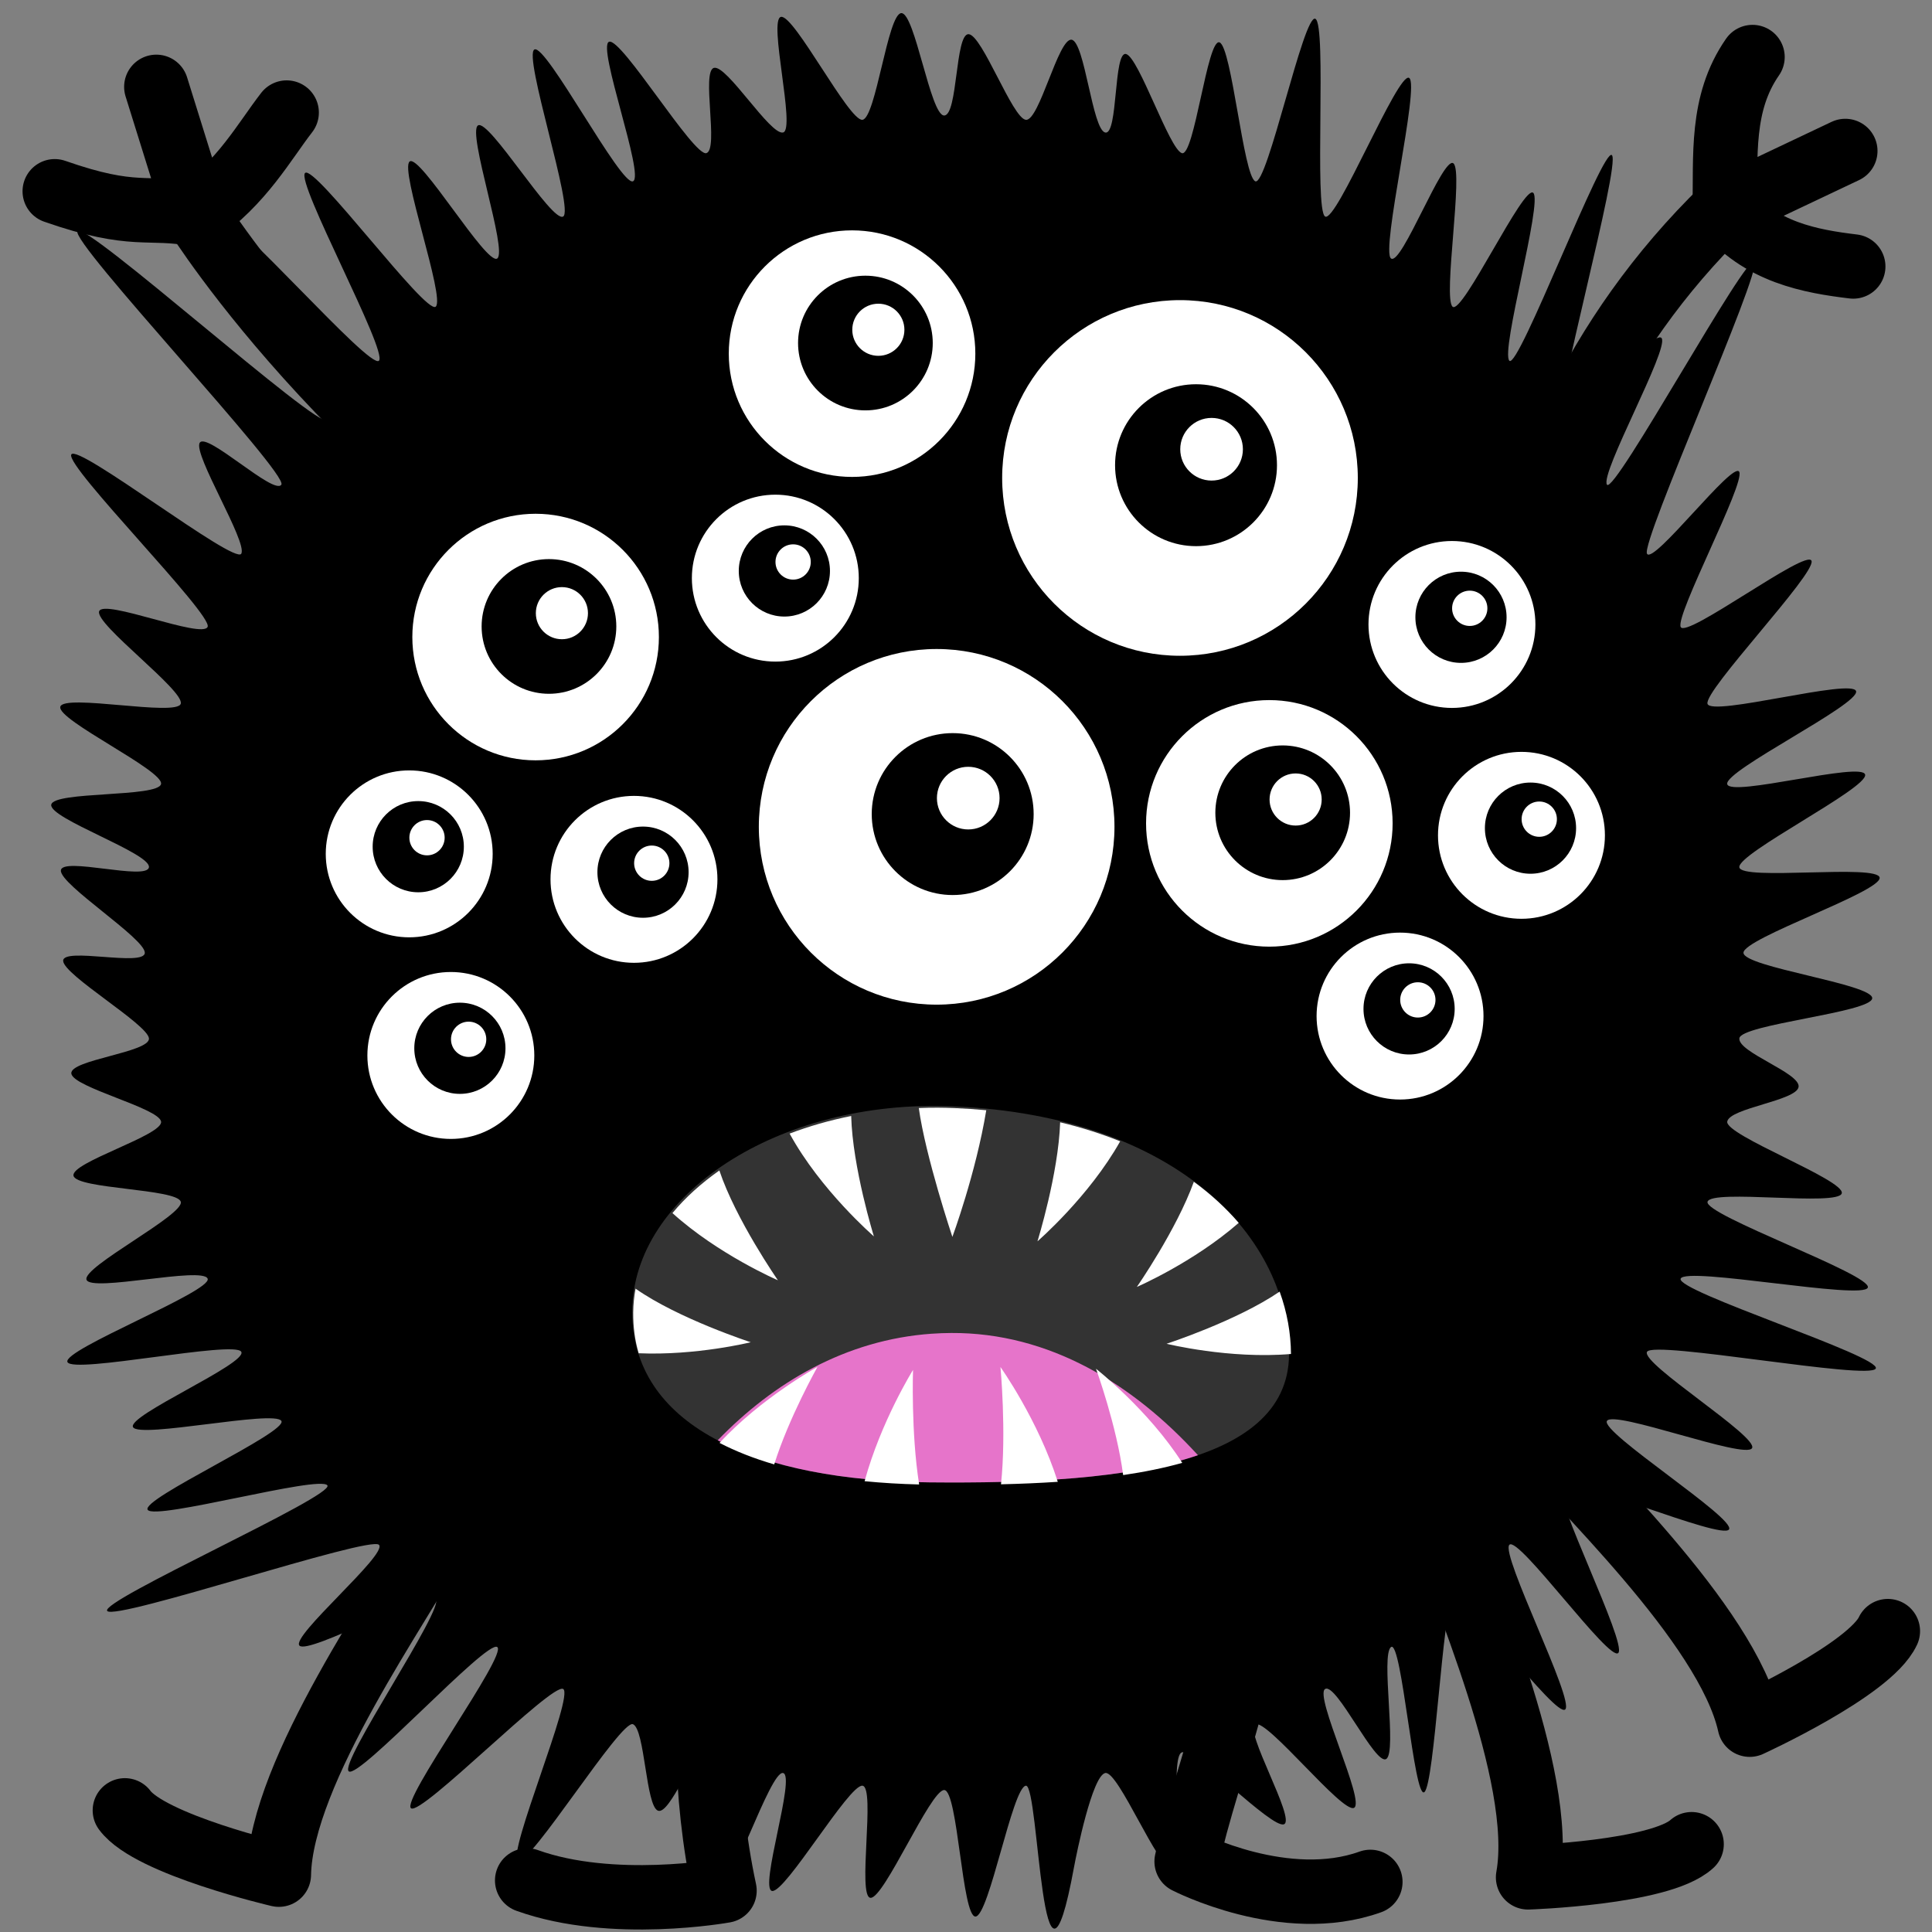 <?xml version="1.0" encoding="UTF-8" standalone="no"?>
<svg
   xmlns:dc="http://purl.org/dc/elements/1.1/"
   xmlns:cc="http://creativecommons.org/ns#"
   xmlns:rdf="http://www.w3.org/1999/02/22-rdf-syntax-ns#"
   xmlns:svg="http://www.w3.org/2000/svg"
   xmlns="http://www.w3.org/2000/svg"
   xmlns:xlink="http://www.w3.org/1999/xlink"
   xmlns:sodipodi="http://sodipodi.sourceforge.net/DTD/sodipodi-0.dtd"
   xmlns:inkscape="http://www.inkscape.org/namespaces/inkscape"
   width="150mm"
   height="150mm"
   viewBox="0 0 150 150"
   version="1.1"
   id="svg8"
   inkscape:version="1.0 (4035a4fb49, 2020-05-01)"
   sodipodi:docname="spider.svg">
  <rect x="0" y="0" width="150" height="150" fill="#808080" stroke="none"/>
  <defs
     id="defs2">
    <linearGradient
       inkscape:collect="always"
       id="linearGradient853">
      <stop
         style="stop-color:#ffbd86;stop-opacity:1;"
         offset="0"
         id="stop849" />
      <stop
         id="stop859"
         offset="0.707"
         style="stop-color:#ffbd86;stop-opacity:1" />
      <stop
         id="stop857"
         offset="0.707"
         style="stop-color:#f6a96c;stop-opacity:1" />
      <stop
         style="stop-color:#f6a96c;stop-opacity:1"
         offset="1"
         id="stop851" />
    </linearGradient>
    <radialGradient
       inkscape:collect="always"
       xlink:href="#linearGradient853"
       id="radialGradient917"
       cx="-429.759"
       cy="151.012"
       fx="-429.759"
       fy="151.012"
       r="40.715"
       gradientTransform="matrix(0.959,-0.698,0.952,1.309,-161.762,-337.251)"
       gradientUnits="userSpaceOnUse" />
    <radialGradient
       gradientUnits="userSpaceOnUse"
       gradientTransform="matrix(0.959,-0.698,0.952,1.309,-161.762,-337.251)"
       r="40.715"
       fy="151.012"
       fx="-429.759"
       cy="151.012"
       cx="-429.759"
       id="radialGradient917-9"
       xlink:href="#linearGradient853"
       inkscape:collect="always" />
  </defs>
  <sodipodi:namedview
     id="base"
     pagecolor="#ffffff"
     bordercolor="#666666"
     borderopacity="1.0"
     inkscape:pageopacity="0.0"
     inkscape:pageshadow="2"
     inkscape:zoom="0.70820138"
     inkscape:cx="215.78674"
     inkscape:cy="246.52972"
     inkscape:document-units="mm"
     inkscape:current-layer="layer1"
     inkscape:document-rotation="0"
     showgrid="false"
     fit-margin-top="0"
     fit-margin-left="0"
     fit-margin-right="0"
     fit-margin-bottom="0"
     inkscape:window-width="1920"
     inkscape:window-height="1017"
     inkscape:window-x="-8"
     inkscape:window-y="-8"
     inkscape:window-maximized="1" />
  <g
     inkscape:label="Calque 1"
     inkscape:groupmode="layer"
     id="layer1"
     transform="translate(-49.692,-37.133)">
    <path
       sodipodi:nodetypes="ssssssssssssssssssssssssssssssssssssssssssssssssssssssssssssssssssssssssssssssssssssssssssssssssssssssssssssssssssssssssssssssssss"
       d="m 185.055,111.105 c 0,1.122 10.049,2.424 9.995,3.532 -0.054,1.108 -10.209,2.022 -10.315,3.115 -0.106,1.093 4.756,2.691 4.599,3.767 -0.157,1.076 -5.332,1.63 -5.539,2.688 -0.207,1.058 9.147,4.535 8.892,5.573 -0.255,1.039 -10.119,-0.361 -10.422,0.656 -0.302,1.018 12.792,5.667 12.444,6.663 -0.348,0.996 -14.138,-1.663 -14.531,-0.691 -0.393,0.972 15.586,6.027 15.15,6.974 -0.436,0.947 -17.286,-2.213 -17.763,-1.292 -0.478,0.921 8.674,6.584 8.156,7.477 -0.518,0.894 -10.707,-2.982 -11.264,-2.118 -0.558,0.865 10.069,7.598 9.473,8.432 -0.596,0.834 -12.413,-4.231 -13.046,-3.428 -0.632,0.803 5.124,12.243 4.456,13.012 -0.668,0.77 -7.759,-9.131 -8.461,-8.396 -0.702,0.735 5.072,12.082 4.338,12.782 -0.735,0.7 -7.978,-9.249 -8.745,-8.586 -0.766,0.662 -1.398,14.384 -2.194,15.008 -0.796,0.624 -1.758,-11.85 -2.583,-11.266 -0.825,0.584 0.479,8.149 -0.374,8.691 -0.853,0.543 -3.863,-5.936 -4.743,-5.435 -0.879,0.5 3.146,8.772 2.242,9.229 -0.904,0.456 -6.739,-6.903 -7.667,-6.491 -0.928,0.411 3.176,7.404 2.226,7.768 -0.951,0.365 -6.956,-5.899 -7.927,-5.582 -0.972,0.317 0.19,8.666 -0.801,8.933 -0.991,0.267 -4.136,-7.548 -5.146,-7.331 -1.01,0.216 -2.229,6.239 -2.426,7.308 -2.518,13.695 -2.693,-6.434 -3.736,-6.323 -1.043,0.111 -2.85,10.101 -3.908,10.158 -1.058,0.056 -1.366,-9.822 -2.437,-9.822 -1.071,0 -4.658,8.425 -5.716,8.369 -1.058,-0.056 0.413,-8.594 -0.63,-8.705 -1.043,-0.111 -5.988,8.337 -7.015,8.172 -1.027,-0.164 1.863,-8.941 0.853,-9.157 -1.01,-0.216 -4.155,9.58 -5.146,9.313 -0.991,-0.267 0.17,-10.598 -0.801,-10.915 -0.972,-0.317 -2.816,4.89 -3.766,4.526 -0.951,-0.365 -1.007,-6.3 -1.936,-6.712 -0.928,-0.411 -8.023,11.042 -8.928,10.586 -0.904,-0.456 4.382,-12.823 3.503,-13.323 -0.879,-0.5 -10.951,9.809 -11.804,9.266 -0.853,-0.543 7.513,-11.938 6.687,-12.522 -0.825,-0.584 -10.731,10.275 -11.527,9.651 -0.796,-0.624 7.516,-12.731 6.75,-13.393 -0.766,-0.662 -9.84,4.336 -10.574,3.637 -0.735,-0.7 6.869,-7.097 6.167,-7.832 -0.702,-0.735 -20.428,5.909 -21.096,5.139 -0.668,-0.77 17.723,-8.953 17.09,-9.756 -0.632,-0.803 -13.352,2.737 -13.948,1.903 -0.596,-0.834 10.933,-6.043 10.375,-6.908 -0.558,-0.865 -10.993,1.385 -11.512,0.491 -0.518,-0.894 8.881,-4.93 8.403,-5.851 -0.478,-0.921 -13.061,1.74 -13.497,0.793 -0.436,-0.947 11.276,-5.503 10.884,-6.475 -0.393,-0.972 -9.056,1.079 -9.404,0.083 -0.348,-0.996 7.619,-5.038 7.317,-6.056 -0.302,-1.018 -8.071,-0.972 -8.326,-2.011 -0.255,-1.039 7.004,-3.161 6.797,-4.219 -0.207,-1.058 -6.809,-2.639 -6.966,-3.715 -0.157,-1.076 6.131,-1.647 6.025,-2.74 -0.106,-1.093 -6.606,-4.902 -6.66,-6.01 -0.054,-1.108 6.339,0.485 6.339,-0.637 0,-1.122 -6.571,-5.273 -6.517,-6.381 0.054,-1.108 6.732,0.827 6.838,-0.266 0.106,-1.093 -7.743,-3.765 -7.586,-4.841 0.157,-1.076 8.319,-0.555 8.526,-1.613 0.207,-1.058 -8.077,-4.955 -7.822,-5.994 0.255,-1.039 9.049,0.782 9.352,-0.236 0.302,-1.018 -6.684,-6.181 -6.336,-7.177 0.348,-0.996 8.03,2.176 8.423,1.204 C 66.207,84.83 54.788,73.373 55.224,72.426 c 0.436,-0.947 12.726,8.615 13.204,7.694 0.478,-0.921 -3.75,-7.713 -3.231,-8.606 0.518,-0.894 5.782,4.111 6.34,3.247 C 72.094,73.895 55.113,55.906 55.709,55.071 56.305,54.237 74.476,70.558 75.109,69.755 75.741,68.953 66.279,54.953 66.947,54.183 c 0.668,-0.77 11.465,11.691 12.167,10.956 0.702,-0.735 -6.471,-13.875 -5.736,-14.575 0.735,-0.699 9.377,11.041 10.143,10.379 0.766,-0.662 -2.821,-10.646 -2.025,-11.27 0.796,-0.624 5.977,8.112 6.802,7.528 0.825,-0.584 -2.348,-9.787 -1.495,-10.33 0.853,-0.543 5.732,7.575 6.611,7.074 0.879,-0.5 -3.133,-12.514 -2.228,-12.97 0.904,-0.456 6.725,10.644 7.653,10.233 0.928,-0.411 -2.813,-10.466 -1.863,-10.831 0.951,-0.365 6.593,8.961 7.565,8.645 0.972,-0.317 -0.409,-6.353 0.582,-6.62 0.991,-0.267 4.355,5.235 5.365,5.018 1.01,-0.216 -1.181,-8.813 -0.154,-8.978 1.027,-0.164 5.273,8.104 6.316,7.993 1.043,-0.111 1.96,-8.227 3.018,-8.283 1.058,-0.056 2.256,7.948 3.327,7.948 1.071,0 0.843,-6.369 1.901,-6.313 1.058,0.056 3.401,6.538 4.445,6.649 1.043,0.111 2.524,-6.382 3.552,-6.218 1.027,0.164 1.6,6.987 2.61,7.203 1.01,0.216 0.629,-6.36 1.62,-6.092 0.991,0.267 3.355,7.378 4.327,7.694 0.972,0.317 1.978,-8.963 2.928,-8.598 0.951,0.365 1.846,10.373 2.774,10.784 0.928,0.411 3.762,-13.071 4.666,-12.615 0.904,0.456 -0.121,14.852 0.759,15.352 0.879,0.5 5.669,-11.306 6.522,-10.763 0.853,0.543 -2.231,13.436 -1.405,14.02 0.825,0.584 4.044,-8.011 4.841,-7.387 0.796,0.624 -0.829,10.467 -0.063,11.13 0.766,0.662 5.529,-9.537 6.264,-8.838 0.735,0.699 -2.559,12.298 -1.857,13.034 0.702,0.735 7.299,-16.727 7.966,-15.958 0.668,0.77 -4.593,19.771 -3.961,20.574 0.632,0.803 7.221,-7.205 7.816,-6.371 0.596,0.834 -4.801,10.51 -4.244,11.375 0.558,0.865 10.938,-18.194 11.456,-17.3 0.518,0.894 -8.826,21.739 -8.348,22.66 0.478,0.921 6.73,-7.298 7.166,-6.35 0.436,0.947 -4.946,11.061 -4.553,12.033 0.393,0.972 9.813,-6.123 10.161,-5.127 0.348,0.996 -8.377,10.082 -8.075,11.1 0.302,1.018 11.281,-2.017 11.536,-0.978 0.255,1.039 -10.214,6.15 -10.007,7.208 0.207,1.058 10.554,-1.798 10.711,-0.722 0.157,1.076 -9.876,6.083 -9.77,7.176 0.106,1.093 10.841,-0.282 10.895,0.826 0.054,1.108 -10.574,4.698 -10.574,5.82 z"
       style="color:#000000;overflow:visible;fill:#000000;fill-opacity:1;stroke:none;stroke-width:1.828;stroke-linecap:round;stroke-linejoin:round;stroke-opacity:1;stop-color:#000000"
       id="path1104" />
    <g
       style="stroke:#000000"
       transform="matrix(0.782,0.623,0.623,-0.782,26.548,126.599)"
       id="g986">
      <path
         id="path861"
         d="m 92.753,107.139 c 0,0 -19.285,19.285 -15.586,48.08"
         style="fill:none;fill-rule:evenodd;stroke:#000000;stroke-width:5;stroke-linecap:round;stroke-linejoin:miter;stroke-miterlimit:4;stroke-dasharray:none;stroke-opacity:1" />
      <path
         sodipodi:nodetypes="ccccc"
         id="path865"
         d="m 71.548,165.744 c 0.289,-4.388 3.199,-7.321 5.619,-10.526 l 4.562,9.311 -4.562,-9.311 c 4.277,-1 7.84,0.959 10.633,2.68"
         style="fill:none;fill-opacity:1;fill-rule:evenodd;stroke:#000000;stroke-width:5;stroke-linecap:round;stroke-linejoin:round;stroke-miterlimit:4;stroke-dasharray:none;stroke-opacity:1" />
    </g>
    <g
       style="stroke:#000000"
       transform="rotate(136.58,144.695,87.2)"
       id="g990">
      <path
         id="path863"
         d="m 175.439,114.272 c 9.246,27.474 4.227,52.042 4.227,52.042"
         style="fill:none;fill-rule:evenodd;stroke:#000000;stroke-width:5;stroke-linecap:round;stroke-linejoin:miter;stroke-miterlimit:4;stroke-dasharray:none;stroke-opacity:1" />
      <path
         style="fill:none;fill-opacity:1;fill-rule:evenodd;stroke:#000000;stroke-width:5;stroke-linecap:round;stroke-linejoin:round;stroke-miterlimit:4;stroke-dasharray:none;stroke-opacity:1"
         d="m 186.406,175.158 c -3.023,-5.86 -4.461,-5.715 -6.739,-8.844 l -4.562,9.311 4.562,-9.311 c -4.277,-0.672 -7.747,0.476 -10.54,0.905"
         id="path865-8"
         sodipodi:nodetypes="ccccc" />
    </g>
    <path
       style="fill:none;fill-opacity:1;fill-rule:evenodd;stroke:#000000;stroke-width:5;stroke-linecap:round;stroke-linejoin:round;stroke-miterlimit:4;stroke-dasharray:none;stroke-opacity:1"
       d="m 105.615,162.629 c -1.353,5.438 -1.264,13.893 0.328,21.294 0,0 -8.718,1.585 -15.322,-0.793"
       id="path882"
       sodipodi:nodetypes="ccc" />
    <path
       style="fill:none;fill-opacity:1;fill-rule:evenodd;stroke:#000000;stroke-width:5;stroke-linecap:round;stroke-linejoin:round;stroke-miterlimit:4;stroke-dasharray:none;stroke-opacity:1"
       d="m 161.495,155.042 c 1.449,5.092 8.267,19.901 6.836,27.848 0,0 10.253,-0.341 12.697,-2.573"
       id="path884"
       sodipodi:nodetypes="ccc" />
    <g
       transform="matrix(0.681,0,0,0.681,39.662,28.508)"
       id="layer1-8"
       inkscape:label="Calque 1">
      <g
         id="g874"
         transform="translate(-12.822,-50.154)"
         style="stroke:none">
        <circle
           r="14.055"
           cy="103.137"
           cx="124.692"
           id="path839"
           style="color:#000000;overflow:visible;fill:#ffffff;stroke:none;stroke-width:3;stroke-linecap:round;stroke-linejoin:round;stroke-miterlimit:4;stroke-dasharray:none;stop-color:#000000" />
        <circle
           style="color:#000000;overflow:visible;fill:#000000;stroke:none;stroke-width:0.811;stroke-linecap:round;stroke-linejoin:round;stop-color:#000000"
           id="path839-9"
           cx="126.214"
           cy="101.928"
           r="7.678" />
        <circle
           r="2.971"
           cy="100.415"
           cx="127.689"
           id="path839-9-5"
           style="color:#000000;overflow:visible;fill:#ffffff;stroke:none;stroke-width:0.314;stroke-linecap:round;stroke-linejoin:round;stop-color:#000000" />
      </g>
      <g
         id="g874-5-7"
         transform="translate(34.752,3.4)"
         style="stroke:none">
        <circle
           style="color:#000000;overflow:visible;fill:#ffffff;stroke:none;stroke-width:3;stroke-linecap:round;stroke-linejoin:round;stroke-miterlimit:4;stroke-dasharray:none;stop-color:#000000"
           id="path839-1-1"
           cx="124.692"
           cy="103.137"
           r="14.055" />
        <circle
           r="7.678"
           cy="101.928"
           cx="126.214"
           id="path839-9-7-7"
           style="color:#000000;overflow:visible;fill:#000000;stroke:none;stroke-width:0.811;stroke-linecap:round;stroke-linejoin:round;stop-color:#000000" />
        <circle
           style="color:#000000;overflow:visible;fill:#ffffff;stroke:none;stroke-width:0.314;stroke-linecap:round;stroke-linejoin:round;stop-color:#000000"
           id="path839-9-5-1-2"
           cx="127.689"
           cy="100.415"
           r="2.971" />
      </g>
      <g
         id="g874-8-1"
         transform="translate(-48.899,-17.843)"
         style="stroke:none">
        <circle
           style="color:#000000;overflow:visible;fill:#ffffff;stroke:none;stroke-width:3;stroke-linecap:round;stroke-linejoin:round;stroke-miterlimit:4;stroke-dasharray:none;stop-color:#000000"
           id="path839-96-8"
           cx="124.692"
           cy="103.137"
           r="14.055" />
        <circle
           r="7.678"
           cy="101.928"
           cx="126.214"
           id="path839-9-77-3"
           style="color:#000000;overflow:visible;fill:#000000;stroke:none;stroke-width:0.811;stroke-linecap:round;stroke-linejoin:round;stop-color:#000000" />
        <circle
           style="color:#000000;overflow:visible;fill:#ffffff;stroke:none;stroke-width:0.314;stroke-linecap:round;stroke-linejoin:round;stop-color:#000000"
           id="path839-9-5-9-1"
           cx="127.689"
           cy="100.415"
           r="2.971" />
      </g>
      <g
         id="g842"
         transform="matrix(0.714,0,0,0.714,32.484,33.291)"
         inkscape:transform-center-x="-21.616177"
         inkscape:transform-center-y="49.37028"
         style="stroke:none">
        <circle
           r="28.394"
           cy="103.137"
           cx="124.692"
           id="path839-0"
           style="color:#000000;overflow:visible;fill:#ffffff;stroke:none;stroke-width:4.2;stroke-linecap:round;stroke-linejoin:round;stroke-miterlimit:4;stroke-dasharray:none;stop-color:#000000" />
        <circle
           style="color:#000000;overflow:visible;fill:#000000;stroke:none;stroke-width:1.366;stroke-linecap:round;stroke-linejoin:round;stop-color:#000000"
           id="path839-9-8"
           cx="127.254"
           cy="101.101"
           r="12.927" />
        <circle
           r="5.002"
           cy="98.553"
           cx="129.737"
           id="path839-9-5-14"
           style="color:#000000;overflow:visible;fill:#ffffff;stroke:none;stroke-width:0.528;stroke-linecap:round;stroke-linejoin:round;stop-color:#000000" />
      </g>
      <g
         inkscape:transform-center-y="49.37028"
         inkscape:transform-center-x="-21.616176"
         transform="matrix(0.714,0,0,0.714,60.226,-6.484)"
         id="g842-3"
         style="stroke:none">
        <circle
           style="color:#000000;overflow:visible;fill:#ffffff;stroke:none;stroke-width:4.2;stroke-linecap:round;stroke-linejoin:round;stroke-miterlimit:4;stroke-dasharray:none;stop-color:#000000"
           id="path839-0-7"
           cx="124.692"
           cy="103.137"
           r="28.394" />
        <circle
           r="12.927"
           cy="101.101"
           cx="127.254"
           id="path839-9-8-7"
           style="color:#000000;overflow:visible;fill:#000000;stroke:none;stroke-width:1.366;stroke-linecap:round;stroke-linejoin:round;stop-color:#000000" />
        <circle
           style="color:#000000;overflow:visible;fill:#ffffff;stroke:none;stroke-width:0.528;stroke-linecap:round;stroke-linejoin:round;stop-color:#000000"
           id="path839-9-5-14-0"
           cx="129.737"
           cy="98.553"
           r="5.002" />
      </g>
      <g
         transform="matrix(0.677,0,0,0.677,18.706,8.754)"
         id="g874-58"
         style="stroke:none">
        <circle
           style="color:#000000;overflow:visible;fill:#ffffff;stroke:none;stroke-width:4.429;stroke-linecap:round;stroke-linejoin:round;stroke-miterlimit:4;stroke-dasharray:none;stop-color:#000000"
           id="path839-2"
           cx="124.692"
           cy="103.137"
           r="14.055" />
        <circle
           r="7.678"
           cy="101.928"
           cx="126.214"
           id="path839-9-9"
           style="color:#000000;overflow:visible;fill:#000000;stroke:none;stroke-width:0.811;stroke-linecap:round;stroke-linejoin:round;stop-color:#000000" />
        <circle
           style="color:#000000;overflow:visible;fill:#ffffff;stroke:none;stroke-width:0.314;stroke-linecap:round;stroke-linejoin:round;stop-color:#000000"
           id="path839-9-5-2"
           cx="127.689"
           cy="100.415"
           r="2.971" />
      </g>
      <g
         id="g874-58-5"
         transform="matrix(0.677,0,0,0.677,-18.288,63.173)"
         style="stroke:none">
        <circle
           r="14.055"
           cy="103.137"
           cx="124.692"
           id="path839-2-6"
           style="color:#000000;overflow:visible;fill:#ffffff;stroke:none;stroke-width:4.429;stroke-linecap:round;stroke-linejoin:round;stroke-miterlimit:4;stroke-dasharray:none;stop-color:#000000" />
        <circle
           style="color:#000000;overflow:visible;fill:#000000;stroke:none;stroke-width:0.811;stroke-linecap:round;stroke-linejoin:round;stop-color:#000000"
           id="path839-9-9-7"
           cx="126.214"
           cy="101.928"
           r="7.678" />
        <circle
           r="2.971"
           cy="100.415"
           cx="127.689"
           id="path839-9-5-2-6"
           style="color:#000000;overflow:visible;fill:#ffffff;stroke:none;stroke-width:0.314;stroke-linecap:round;stroke-linejoin:round;stop-color:#000000" />
      </g>
      <g
         id="g874-58-0"
         transform="matrix(0.677,0,0,0.677,2.59,43.095)"
         style="stroke:none">
        <circle
           r="14.055"
           cy="103.137"
           cx="124.692"
           id="path839-2-9"
           style="color:#000000;overflow:visible;fill:#ffffff;stroke:none;stroke-width:4.429;stroke-linecap:round;stroke-linejoin:round;stroke-miterlimit:4;stroke-dasharray:none;stop-color:#000000" />
        <circle
           style="color:#000000;overflow:visible;fill:#000000;stroke:none;stroke-width:0.811;stroke-linecap:round;stroke-linejoin:round;stop-color:#000000"
           id="path839-9-9-8"
           cx="126.214"
           cy="101.928"
           r="7.678" />
        <circle
           r="2.971"
           cy="100.415"
           cx="127.689"
           id="path839-9-5-2-2"
           style="color:#000000;overflow:visible;fill:#ffffff;stroke:none;stroke-width:0.314;stroke-linecap:round;stroke-linejoin:round;stop-color:#000000" />
      </g>
      <g
         id="g874-58-3"
         transform="matrix(0.677,0,0,0.677,103.771,38.076)"
         style="stroke:none">
        <circle
           r="14.055"
           cy="103.137"
           cx="124.692"
           id="path839-2-7"
           style="color:#000000;overflow:visible;fill:#ffffff;stroke:none;stroke-width:4.429;stroke-linecap:round;stroke-linejoin:round;stroke-miterlimit:4;stroke-dasharray:none;stop-color:#000000" />
        <circle
           style="color:#000000;overflow:visible;fill:#000000;stroke:none;stroke-width:0.811;stroke-linecap:round;stroke-linejoin:round;stop-color:#000000"
           id="path839-9-9-1"
           cx="126.214"
           cy="101.928"
           r="7.678" />
        <circle
           r="2.971"
           cy="100.415"
           cx="127.689"
           id="path839-9-5-2-4"
           style="color:#000000;overflow:visible;fill:#ffffff;stroke:none;stroke-width:0.314;stroke-linecap:round;stroke-linejoin:round;stop-color:#000000" />
      </g>
      <g
         id="g874-58-8"
         transform="matrix(0.677,0,0,0.677,-23.034,40.189)"
         style="stroke:none">
        <circle
           r="14.055"
           cy="103.137"
           cx="124.692"
           id="path839-2-8"
           style="color:#000000;overflow:visible;fill:#ffffff;stroke:none;stroke-width:4.429;stroke-linecap:round;stroke-linejoin:round;stroke-miterlimit:4;stroke-dasharray:none;stop-color:#000000" />
        <circle
           style="color:#000000;overflow:visible;fill:#000000;stroke:none;stroke-width:0.811;stroke-linecap:round;stroke-linejoin:round;stop-color:#000000"
           id="path839-9-9-6"
           cx="126.214"
           cy="101.928"
           r="7.678" />
        <circle
           r="2.971"
           cy="100.415"
           cx="127.689"
           id="path839-9-5-2-1"
           style="color:#000000;overflow:visible;fill:#ffffff;stroke:none;stroke-width:0.314;stroke-linecap:round;stroke-linejoin:round;stop-color:#000000" />
      </g>
      <g
         id="g874-58-57"
         transform="matrix(0.677,0,0,0.677,95.846,14.036)"
         style="stroke:none">
        <circle
           r="14.055"
           cy="103.137"
           cx="124.692"
           id="path839-2-83"
           style="color:#000000;overflow:visible;fill:#ffffff;stroke:none;stroke-width:4.429;stroke-linecap:round;stroke-linejoin:round;stroke-miterlimit:4;stroke-dasharray:none;stop-color:#000000" />
        <circle
           style="color:#000000;overflow:visible;fill:#000000;stroke:none;stroke-width:0.811;stroke-linecap:round;stroke-linejoin:round;stop-color:#000000"
           id="path839-9-9-9"
           cx="126.214"
           cy="101.928"
           r="7.678" />
        <circle
           r="2.971"
           cy="100.415"
           cx="127.689"
           id="path839-9-5-2-63"
           style="color:#000000;overflow:visible;fill:#ffffff;stroke:none;stroke-width:0.314;stroke-linecap:round;stroke-linejoin:round;stop-color:#000000" />
      </g>
      <g
         style="stroke:none"
         transform="matrix(0.677,0,0,0.677,89.929,58.682)"
         id="g874-58-5-0">
        <circle
           style="color:#000000;overflow:visible;fill:#ffffff;stroke:none;stroke-width:4.429;stroke-linecap:round;stroke-linejoin:round;stroke-miterlimit:4;stroke-dasharray:none;stop-color:#000000"
           id="path839-2-6-4"
           cx="124.692"
           cy="103.137"
           r="14.055" />
        <circle
           r="7.678"
           cy="101.928"
           cx="126.214"
           id="path839-9-9-7-6"
           style="color:#000000;overflow:visible;fill:#000000;stroke:none;stroke-width:0.811;stroke-linecap:round;stroke-linejoin:round;stop-color:#000000" />
        <circle
           style="color:#000000;overflow:visible;fill:#ffffff;stroke:none;stroke-width:0.314;stroke-linecap:round;stroke-linejoin:round;stop-color:#000000"
           id="path839-9-5-2-6-1"
           cx="127.689"
           cy="100.415"
           r="2.971" />
      </g>
    </g>
    <path
       sodipodi:nodetypes="ccc"
       id="path882-9"
       d="m 146.376,159.044 c 1.353,5.438 -2.963,15.213 -4.555,22.615 0,0 7.661,3.963 14.265,1.585"
       style="fill:none;fill-opacity:1;fill-rule:evenodd;stroke:#000000;stroke-width:5;stroke-linecap:round;stroke-linejoin:round;stroke-miterlimit:4;stroke-dasharray:none;stroke-opacity:1" />
    <path
       sodipodi:nodetypes="sssss"
       d="m 149.772,142.324 c -0.088,8.881 -14.261,10.035 -27.925,9.899 -13.664,-0.136 -23.157,-4.479 -23.068,-13.36 0.089,-8.881 11.249,-16.413 24.901,-15.835 17.649,0.748 26.181,10.415 26.092,19.296 z"
       style="color:#000000;overflow:visible;fill:#333333;fill-opacity:1;stroke:none;stroke-width:2.341;stroke-linecap:round;stroke-linejoin:round;stroke-opacity:1;stop-color:#000000"
       id="path1022" />
    <path
       d="m 122.033,140.682 c -6.681,0.47 -12.283,3.789 -16.618,8.274 4.055,2.123 9.741,3.201 16.432,3.268 7.644,0.076 15.445,-0.252 20.852,-2.11 -5.029,-5.514 -11.546,-9.53 -19.158,-9.488 -0.509,0.003 -1.011,0.022 -1.508,0.057 z"
       style="color:#000000;overflow:visible;fill:#e674ca;fill-opacity:1;stroke:none;stroke-width:7.007;stroke-linecap:round;stroke-linejoin:round;stroke-miterlimit:4;stroke-dasharray:none;stroke-opacity:1;stop-color:#000000"
       id="path889" />
    <path
       transform="matrix(0.265,0,0,0.265,49.692,37.133)"
       d="M 274.826 324.529 C 272.93 324.518 271.053 324.561 269.188 324.631 C 271.161 338.891 279.029 362.387 279.029 362.387 C 279.029 362.387 285.907 343.774 288.957 325.277 C 285.928 324.992 282.821 324.78 279.635 324.645 C 278.022 324.576 276.419 324.539 274.826 324.529 z M 249.381 326.963 C 243.044 328.235 236.998 329.965 231.344 332.121 C 240.421 348.745 256.035 362.234 256.035 362.234 C 256.035 362.234 249.781 342.1 249.381 326.963 z M 310.604 328.814 C 310.104 343.903 303.955 363.684 303.955 363.684 C 303.955 363.684 319.059 350.63 328.191 334.381 C 322.775 332.201 316.914 330.327 310.604 328.814 z M 210.758 342.928 C 205.43 346.672 200.797 350.866 197.014 355.412 C 210.494 367.591 227.914 375.096 227.914 375.096 C 227.914 375.096 215.578 357.341 210.758 342.928 z M 349.773 346.236 C 344.665 360.38 333.074 377.043 333.074 377.043 C 333.074 377.043 349.604 369.905 362.922 358.273 C 359.219 353.987 354.835 349.942 349.773 346.236 z M 186.201 377.543 C 185.781 379.829 185.545 382.148 185.521 384.492 C 185.479 388.764 186.027 392.758 187.115 396.477 C 203.95 397.204 219.957 393.25 219.957 393.25 C 219.957 393.25 198.677 386.328 186.201 377.543 z M 374.912 378.416 C 362.365 386.997 341.779 393.699 341.779 393.699 C 341.779 393.699 360.154 398.234 378.234 396.689 C 378.192 390.612 377.097 384.45 374.912 378.416 z M 239.504 400.473 C 239.504 400.473 223.065 409.481 210.811 422.744 C 215.582 425.222 220.941 427.321 226.828 429.041 C 231.117 415.343 239.504 400.473 239.504 400.473 z M 293.113 400.508 C 293.113 400.508 294.898 419.388 293.275 434.871 C 298.911 434.738 304.479 434.505 309.91 434.143 C 304.194 416.064 293.118 400.514 293.113 400.508 z M 321.107 401.016 C 321.107 401.016 327.196 417.742 329.059 432.172 C 335.236 431.266 341.046 430.087 346.377 428.594 C 336.464 413.057 321.107 401.016 321.107 401.016 z M 267.498 401.361 C 267.498 401.361 258.115 416.405 253.309 433.959 C 258.428 434.468 263.766 434.787 269.293 434.92 C 266.876 419.706 267.498 401.361 267.498 401.361 z "
       style="color:#000000;overflow:visible;fill:#ffffff;fill-opacity:1;stroke:none;stroke-width:8.849;stroke-linecap:round;stroke-linejoin:round;stroke-opacity:1;stop-color:#000000"
       id="path1022-5" />
    <path
       sodipodi:nodetypes="ccc"
       id="path884-1"
       d="m 83.461,156.693 c -2.411,4.714 -11.977,17.915 -12.119,25.988 0,0 -9.991,-2.327 -11.955,-4.992"
       style="fill:none;fill-opacity:1;fill-rule:evenodd;stroke:#000000;stroke-width:5;stroke-linecap:round;stroke-linejoin:round;stroke-miterlimit:4;stroke-dasharray:none;stroke-opacity:1" />
    <path
       sodipodi:nodetypes="ccc"
       id="path884-9"
       d="m 168.505,147.969 c 3.298,4.142 15.293,15.183 17.033,23.068 0,0 9.331,-4.263 10.727,-7.264"
       style="fill:none;fill-opacity:1;fill-rule:evenodd;stroke:#000000;stroke-width:5;stroke-linecap:round;stroke-linejoin:round;stroke-miterlimit:4;stroke-dasharray:none;stroke-opacity:1" />
  </g>
</svg>
